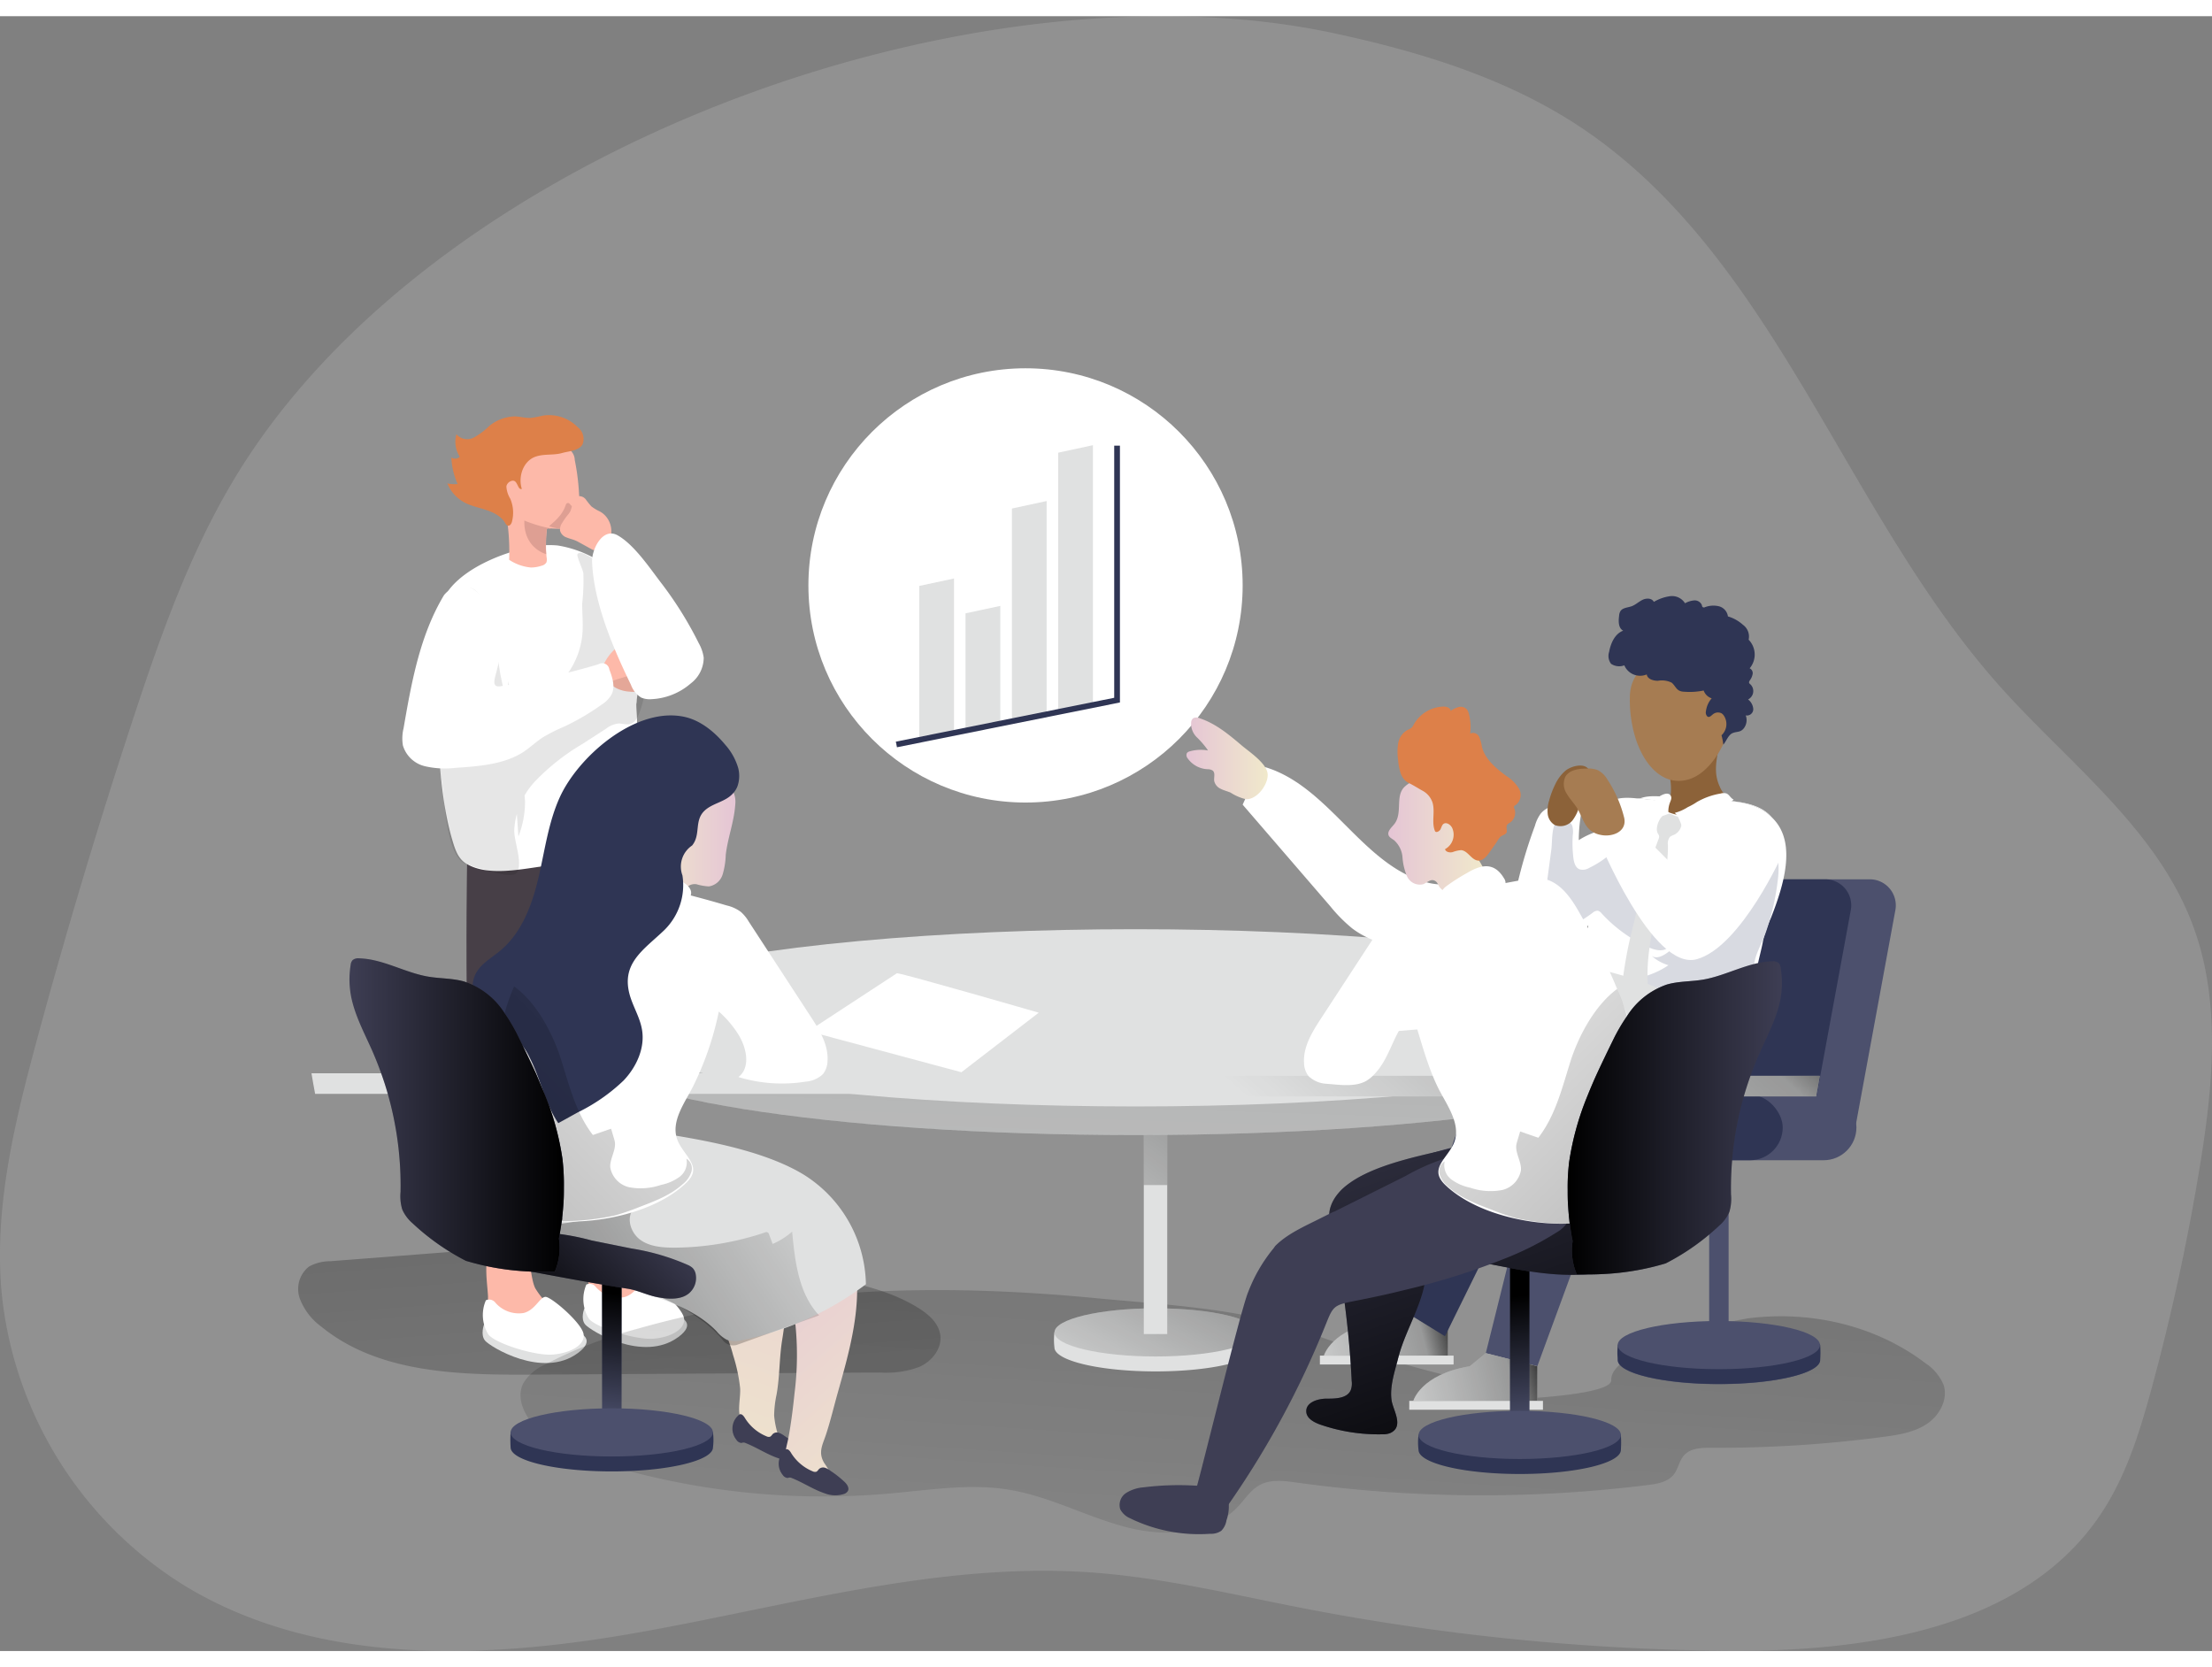 <svg id="Layer_1" data-name="Layer 1" xmlns="http://www.w3.org/2000/svg" xmlns:xlink="http://www.w3.org/1999/xlink" viewBox="0 0 386.63 285.74" width="406" height="306" class="illustration styles_illustrationTablet__1DWOa"><rect x="0" y="0" width="386.63" height="285.74" fill="#808080" stroke="none"/><defs><linearGradient id="linear-gradient" x1="-1580.63" y1="-199.82" x2="-1594.01" y2="-19.26" gradientTransform="matrix(-1, 0, 0, 1, -1467.25, 372.53)" gradientUnits="userSpaceOnUse"><stop offset="0.01"></stop><stop offset="0.08" stop-opacity="0.69"></stop><stop offset="0.21" stop-opacity="0.32"></stop><stop offset="1" stop-opacity="0"></stop></linearGradient><linearGradient id="linear-gradient-2" x1="-758.73" y1="223.85" x2="-743.74" y2="5.91" gradientTransform="translate(-522.36 352) rotate(180)" xlink:href="#linear-gradient"></linearGradient><linearGradient id="linear-gradient-3" x1="-746.19" y1="113.84" x2="-724.8" y2="73.49" gradientTransform="translate(-533.58 323.86) rotate(180)" xlink:href="#linear-gradient"></linearGradient><linearGradient id="linear-gradient-4" x1="-748.08" y1="143.53" x2="-713.17" y2="95.95" gradientTransform="translate(-533.57 323.86) rotate(180)" xlink:href="#linear-gradient"></linearGradient><linearGradient id="linear-gradient-5" x1="-788.96" y1="95.66" x2="-756.11" y2="87.22" gradientTransform="translate(-522.36 352) rotate(180)" xlink:href="#linear-gradient"></linearGradient><linearGradient id="linear-gradient-6" x1="-735.6" y1="250.19" x2="-728.63" y2="33.21" gradientTransform="translate(-522.36 352) rotate(180)" xlink:href="#linear-gradient"></linearGradient><linearGradient id="linear-gradient-7" x1="-804.58" y1="87.76" x2="-771.73" y2="79.31" gradientTransform="translate(-522.36 352) rotate(180)" xlink:href="#linear-gradient"></linearGradient><linearGradient id="linear-gradient-8" x1="278.33" y1="77.28" x2="276.08" y2="100.37" gradientTransform="matrix(1, 0, 0, -1, -11.22, 323.86)" gradientUnits="userSpaceOnUse"><stop offset="0" stop-opacity="0"></stop><stop offset="0.99"></stop></linearGradient><linearGradient id="linear-gradient-9" x1="248.56" y1="151.16" x2="278.59" y2="62.94" gradientTransform="matrix(1, 0, 0, -1, 0, 352)" xlink:href="#linear-gradient-8"></linearGradient><linearGradient id="linear-gradient-10" x1="-819.5" y1="183.63" x2="-765.74" y2="122.27" gradientTransform="translate(-522.36 352) rotate(180)" xlink:href="#linear-gradient"></linearGradient><linearGradient id="linear-gradient-11" x1="-1139.19" y1="-188.8" x2="-1122.21" y2="-188.8" gradientTransform="translate(1393.07 360.29)" gradientUnits="userSpaceOnUse"><stop offset="0" stop-color="#e5c5d5"></stop><stop offset="0.42" stop-color="#ead4d1"></stop><stop offset="1" stop-color="#f0e9cb"></stop></linearGradient><linearGradient id="linear-gradient-12" x1="-853.18" y1="84.81" x2="-767.18" y2="170.81" gradientTransform="translate(-522.36 352) rotate(180)" xlink:href="#linear-gradient"></linearGradient><linearGradient id="linear-gradient-13" x1="-845.08" y1="131.33" x2="-807.55" y2="131.33" gradientTransform="translate(-522.36 352) rotate(180)" xlink:href="#linear-gradient-8"></linearGradient><linearGradient id="linear-gradient-14" x1="218.57" y1="194.14" x2="232.83" y2="194.14" gradientTransform="matrix(1, 0, 0, -1, 0, 352)" xlink:href="#linear-gradient-11"></linearGradient><linearGradient id="linear-gradient-15" x1="-914.44" y1="77.73" x2="-916.69" y2="100.82" gradientTransform="translate(-808.98 323.86) rotate(180)" xlink:href="#linear-gradient-8"></linearGradient><linearGradient id="linear-gradient-16" x1="-941.72" y1="152.69" x2="-911.44" y2="63.76" gradientTransform="translate(-797.76 352) rotate(180)" xlink:href="#linear-gradient-11"></linearGradient><linearGradient id="linear-gradient-17" x1="134.71" y1="111.41" x2="176.76" y2="63.74" gradientTransform="matrix(1, 0, 0, -1, 0, 352)" xlink:href="#linear-gradient-11"></linearGradient><linearGradient id="linear-gradient-18" x1="107.02" y1="88.69" x2="162.02" y2="125.1" gradientTransform="matrix(1, 0, 0, -1, 0, 352)" xlink:href="#linear-gradient"></linearGradient><linearGradient id="linear-gradient-19" x1="126.49" y1="116.53" x2="102.84" y2="94.85" gradientTransform="matrix(1, 0, 0, -1, 0, 352)" xlink:href="#linear-gradient-8"></linearGradient><linearGradient id="linear-gradient-20" x1="-2330.59" y1="-189.28" x2="-2314.98" y2="-189.28" gradientTransform="matrix(-1, 0, 0, 1, -2190.83, 360.29)" xlink:href="#linear-gradient-11"></linearGradient><linearGradient id="linear-gradient-21" x1="339.55" y1="85.29" x2="425.56" y2="171.29" gradientTransform="matrix(1, 0, 0, -1, -275.41, 352)" xlink:href="#linear-gradient"></linearGradient><linearGradient id="linear-gradient-22" x1="347.66" y1="131.79" x2="385.15" y2="131.79" gradientTransform="matrix(1, 0, 0, -1, -275.41, 352)" xlink:href="#linear-gradient-8"></linearGradient></defs><title>3</title><path d="M244.59,31.16c14.83,3.2,29.63,7.72,42.32,16,34.5,22.58,46.41,67.32,73.85,98.09,12,13.42,27.33,24.79,33.68,41.61,5.05,13.36,3.6,28.22,1.29,42.31a385.86,385.86,0,0,1-8.38,38.61c-2.12,7.82-4.55,15.7-9.09,22.4-13.61,20.09-41.36,23.9-65.63,23.66a408.51,408.51,0,0,1-73.91-7.49c-12.2-2.38-24.35-5.32-36.75-6.2-26.93-1.89-53.43,6-80,10.64s-55.71,5.64-78.71-8.47A68.19,68.19,0,0,1,11.53,251.5c-1.43-15.05,2.25-30.09,6.21-44.69q7.65-28.26,16.82-56.09c4.71-14.31,9.78-28.63,17.52-41.56C86.7,51.37,181.4,17.5,244.59,31.16Z" transform="translate(-11.22 -28.14)" fill="#E0E1E1" opacity="0.18" style="isolation: isolate;"></path><path d="M126.32,243.69q13.94,2.15,27.81,4.65c6.1,1.1,12.35,2.31,17.61,5.58,1.82,1.13,3.58,2.69,3.84,4.79.29,2.33-1.48,4.51-3.61,5.49a16.37,16.37,0,0,1-6.9,1l-60.78.37c-12.88.08-26.92-.23-36.9-8.38a10.81,10.81,0,0,1-3.76-4.89,5,5,0,0,1,1.59-5.61,7.64,7.64,0,0,1,3.74-.94l27.49-2.13" transform="translate(-11.22 -28.14)" fill="url(#linear-gradient)"></path><path d="M116.87,238.85c5.13-1.16,4.12,6.1,5.47,8.8a15,15,0,0,0,3.16,3.63,6.51,6.51,0,0,1,2.31,4.12,1.56,1.56,0,0,1-.18.87,1.67,1.67,0,0,1-1,.61,11.75,11.75,0,0,1-8.76-.86,6.8,6.8,0,0,1-3-2.79,9.59,9.59,0,0,1-.78-4.13C114,246.07,112.61,239.8,116.87,238.85Z" transform="translate(-11.22 -28.14)" fill="#fdb9a9"></path><path d="M121.4,253.8s14.57.62,8.4,5.19-15.38-1.11-16.28-2.16-.16-2.83-.16-2.83Z" transform="translate(-11.22 -28.14)" fill="#E0E1E1"></path><path d="M114.16,255.81c1.3,1.58,8.14,3.7,11.17,3.49s5.75-1.63,5.45-3.59-5.65-6.52-6.65-6.5-1.81,2.33-3.83,2.82a5.4,5.4,0,0,1-4.93-1.77,1.36,1.36,0,0,0-1.66-.43A6.47,6.47,0,0,0,114.16,255.81Z" transform="translate(-11.22 -28.14)" fill="#fff"></path><path d="M99.31,241.72c5.13-1.19,4.12,6.06,5.47,8.76a14.25,14.25,0,0,0,3.16,3.63,6.48,6.48,0,0,1,2.3,4.13,1.55,1.55,0,0,1-.17.87,1.67,1.67,0,0,1-1,.61,11.87,11.87,0,0,1-8.77-.86,7,7,0,0,1-3-2.79,9.59,9.59,0,0,1-.78-4.13C96.39,248.88,95.05,242.63,99.31,241.72Z" transform="translate(-11.22 -28.14)" fill="#fdb9a9"></path><path d="M103.84,256.59s14.57.62,8.4,5.2S96.86,260.68,96,259.63s-.17-2.83-.17-2.83Z" transform="translate(-11.22 -28.14)" fill="#E0E1E1"></path><path d="M96.6,258.58c1.3,1.59,8.14,3.71,11.17,3.49s5.75-1.62,5.45-3.58-5.65-6.52-6.65-6.51-1.81,2.34-3.83,2.82a5.41,5.41,0,0,1-4.93-1.8,1.36,1.36,0,0,0-1.66-.42A6.45,6.45,0,0,0,96.6,258.58Z" transform="translate(-11.22 -28.14)" fill="#fff"></path><path d="M112.51,175.64l-6.84,72-9.87-1.22c-3.9-17.58-2.94-70.16-2.94-70.16Z" transform="translate(-11.22 -28.14)" fill="#473f47"></path><path d="M105.67,173.69l6.84,72,9.89-1.22c5.65-45.58,1-73.95,1-73.95Z" transform="translate(-11.22 -28.14)" fill="#473f47"></path><path d="M122.52,147.64c.13-1.32.48-2.63.62-4a29.81,29.81,0,0,0-.16-8.17,31.12,31.12,0,0,0-2.57-8.32c-1.14-2.28-3.2-3.25-5.51-4.39a19.6,19.6,0,0,0-6.21-2.11,15.72,15.72,0,0,0-4.59.25c-4.65.89-10.78,3.29-14,7-2.38,2.76-2.66,6.7-2.74,10.35-.1,5,0,10.06.31,15.09,0,.73.09,1.46.15,2.18.42,5.52.88,11.24,2.45,16.57.49,1.67,1,3.35,2.56,4.24,3.63,2.12,9.2.95,13.13.41,5.22-.74,10.57-1.52,15.2-4.05a4.37,4.37,0,0,0,2.19-2.11c.41-1.14-.08-2.36-.43-3.52-1.57-5.14-.36-10.55-.36-15.8,0-.95-.12-1.93-.12-2.88A3.89,3.89,0,0,0,122.52,147.64Z" transform="translate(-11.22 -28.14)" fill="#fff"></path><path d="M113.18,125.49a34.76,34.76,0,0,1-.2,5.3c0,1.62.15,3.23.07,4.84a14,14,0,0,1-2.72,7.56l12.8-2.69a1,1,0,0,0,.68-.35,1,1,0,0,0,0-.73l-1.11-5a19.73,19.73,0,0,0-2.55-7.09,15.24,15.24,0,0,0-5.44-4.48c-.48-.25-2.11-1.43-2.57-.64C112,122.55,113.11,124.9,113.18,125.49Z" transform="translate(-11.22 -28.14)" fill="#020202" opacity="0.1" style="isolation: isolate;"></path><path d="M119.7,138a4.52,4.52,0,0,1,4.31-.26,4.14,4.14,0,0,1,2.27,3.62,5.54,5.54,0,0,1-1,2.85,4.4,4.4,0,0,1-1.26,1.42,4.32,4.32,0,0,1-2.74.57,5.78,5.78,0,0,1-2.44-.67c-1.12-.63-2.58-2.43-2.2-3.84A8.23,8.23,0,0,1,119.7,138Z" transform="translate(-11.22 -28.14)" fill="#fdb9a9"></path><path d="M101.83,171.52a16.78,16.78,0,0,0,1.16-6.18,35.09,35.09,0,0,0-.91-5.94l-3.33-15.88c-.61-2.91-1.93-17-6.37-15.35A9.18,9.18,0,0,0,87.17,134a24,24,0,0,0-.93,8c.08,7,1.47,14.16,2.37,21.11.34,2.63.75,12.4,4.23,13.26.68.18,1.35.52,2,.64,1.17.21,4.68,1.61,6.21,1.15a.94.94,0,0,0,.6-.45c.9-1.77-.55-5.25-.55-7.24a13.53,13.53,0,0,1,3.71-8.67,38.89,38.89,0,0,1,8.28-6.5l4.09-2.65a4.29,4.29,0,0,1,2.3-.9,9,9,0,0,0,1.72.16c.89-.15,1.42-1.07,1.74-1.91a15.83,15.83,0,0,0,1.08-6.35,1,1,0,0,0-.27-.77,1,1,0,0,0-.93,0l-12.86,4a13.22,13.22,0,0,1-6,.9c-2-.33-4-1.91-4-3.94" transform="translate(-11.22 -28.14)" fill="#020202" opacity="0.1" style="isolation: isolate;"></path><path d="M88.84,129.31c-4.22,7-5.69,15.24-7.08,23.28a7.58,7.58,0,0,0-.12,3,5.28,5.28,0,0,0,3.8,3.63,15.54,15.54,0,0,0,5.48.29c3.94-.26,8.59-.6,11.93-2.87,1.14-.78,2.16-1.75,3.33-2.5a29.29,29.29,0,0,1,3.54-1.78,40.85,40.85,0,0,0,6.64-3.88,5.14,5.14,0,0,0,1.75-1.78c.68-1.35.15-3-.39-4.39a1.24,1.24,0,0,0-1.4-1.07,1.16,1.16,0,0,0-.51.18,129.26,129.26,0,0,1-17.16,3.84c-1.6.24-.9-1.5-.69-2.41.34-1.27.62-2.55.84-3.85a11.57,11.57,0,0,0-4-10.07,4.86,4.86,0,0,0-2.68-1.27A4.51,4.51,0,0,0,88.84,129.31Z" transform="translate(-11.22 -28.14)" fill="#fff"></path><path d="M112.49,113.43a40.34,40.34,0,0,0-.25-4.13c-.13-1.2-.32-2.41-.56-3.59a2.4,2.4,0,0,0-.91-1.82,11.35,11.35,0,0,0-6.16-1.69A5,5,0,0,0,99,106.32a5.12,5.12,0,0,0-.06.78c-.33,3,.46,6,.9,9.05a38.13,38.13,0,0,1,.37,7,8.21,8.21,0,0,0,3.8,1.35,5.91,5.91,0,0,0,1.87-.31,1.36,1.36,0,0,0,.83-.55,1.48,1.48,0,0,0,.07-.78,6.17,6.17,0,0,1-.07-.74h0a22.89,22.89,0,0,1,.08-4.14.47.47,0,0,1,.12-.31.48.48,0,0,1,.29,0h.38a10.13,10.13,0,0,0,2.06,0,3.37,3.37,0,0,0,2.15-1.07A4.46,4.46,0,0,0,112.49,113.43Z" transform="translate(-11.22 -28.14)" fill="#fdb9a9"></path><path d="M111,113.63c-.14-.22-.36-.47-.6-.39s-.26.26-.33.44a6,6,0,0,1-1.2,2,9.44,9.44,0,0,1-1,1l-.68.6a7.35,7.35,0,0,0,1.91.43,2.36,2.36,0,0,0,1.79-.62,3.43,3.43,0,0,0,.62-1,3.5,3.5,0,0,0,.39-1.08,1.19,1.19,0,0,0-.34-1" transform="translate(-11.22 -28.14)" fill="#de9f93"></path><path d="M109.73,104.42c1.13-.27,2.75-.39,3.32-1.46a2.6,2.6,0,0,0-.87-3,7,7,0,0,0-6.1-2,18.57,18.57,0,0,1-2.08.39c-.94.05-1.86-.23-2.8-.26a7.24,7.24,0,0,0-4.51,1.72,12.54,12.54,0,0,1-2.69,2,2.49,2.49,0,0,1-3-.6,4.75,4.75,0,0,0,.59,3.93,1.15,1.15,0,0,1-1.47.13,12.41,12.41,0,0,0,1.09,4.64,6.39,6.39,0,0,1-1.8-.1A6.65,6.65,0,0,0,93,113.42c2.2.91,4.65,1,6.26,2.9.2.24.4.81.74.87s.58-.3.68-.62a6.18,6.18,0,0,0-.28-4.11,4.64,4.64,0,0,1-.67-2.1c.07-.74,1.07-1.32,1.55-.88s.56,1.49,1.15,1.28c-.67-2.1.2-4.74,2.23-5.57,1.55-.62,3.26-.25,4.84-.71Z" transform="translate(-11.22 -28.14)" fill="#dd8049"></path><path d="M107.52,117.67a23,23,0,0,1-4.65-1.38c-.14,4.86,3.81,5.87,3.81,5.87h0a22.89,22.89,0,0,1,.08-4.14.47.47,0,0,1,.12-.31.48.48,0,0,1,.29,0h.35Z" transform="translate(-11.22 -28.14)" fill="#de9f93"></path><circle cx="179.25" cy="99.49" r="37.95" fill="#fff"></circle><path d="M304.48,258.86c-6,2-11.79,4.81-11.63,7.67.18,3.2-24.4,3.77-26.81,3.44.45-1,.07-2.67.49-3.66A215.21,215.21,0,0,1,240,258.23c-11.41-4.25-25-4.85-37-6-26.79-2.6-54.21-2.11-80.26,5.3a79.18,79.18,0,0,0-16.35,6.33,8.3,8.3,0,0,0-3.68,3.18c-1.46,2.84.45,6.28,2.84,8.39,3.69,3.27,8.49,5,13.24,6.34a131.72,131.72,0,0,0,47.93,4.58c7-.62,14.15-1.81,21.11-.62s13.27,4.66,20.08,6.46,15,1.52,19.76-3.62c1.19-1.28,2.16-2.84,3.69-3.68,1.91-1.06,4.26-.76,6.44-.46a235.77,235.77,0,0,0,61.44.44c1.67-.21,3.51-.53,4.55-1.86.77-1,.93-2.38,1.77-3.32,1.12-1.27,3-1.34,4.73-1.33a221.55,221.55,0,0,0,30.13-1.91c2.64-.35,5.37-.78,7.59-2.26s3.76-4.31,2.92-6.84a8.43,8.43,0,0,0-3.18-3.78c-8.72-6.64-20.15-9.23-31-7.83A80.81,80.81,0,0,0,304.48,258.86Z" transform="translate(-11.22 -28.14)" fill="url(#linear-gradient-2)"></path><path d="M195.52,260.81c0,2.32,7.92,4.2,17.69,4.2s17.68-1.88,17.68-4.2a16.37,16.37,0,0,0,0-2.62c-1.26-2-8.8-1.59-17.68-1.59-8.55,0-16-.33-17.69,1.59A10.94,10.94,0,0,0,195.52,260.81Z" transform="translate(-11.22 -28.14)" fill="#E0E1E1"></path><ellipse cx="201.99" cy="230.05" rx="17.68" ry="4.21" fill="#E0E1E1"></ellipse><ellipse cx="201.99" cy="230.05" rx="17.68" ry="4.21" fill="url(#linear-gradient-3)"></ellipse><ellipse cx="300.43" cy="234.89" rx="17.68" ry="4.21" fill="#4c506d"></ellipse><rect x="199.92" y="190.56" width="4.1" height="39.78" fill="#E0E1E1"></rect><rect x="199.92" y="190.56" width="4.1" height="13.74" fill="url(#linear-gradient-4)"></rect><path d="M264.3,256.2v6.06H242.62s1.27-4.65,9.86-6.06l2.81-2.29Z" transform="translate(-11.22 -28.14)" fill="#E0E1E1"></path><path d="M264.3,256.2v6.06H242.62s1.27-4.65,9.86-6.06l2.81-2.29Z" transform="translate(-11.22 -28.14)" fill="url(#linear-gradient-5)"></path><rect x="230.7" y="234.11" width="23.37" height="1.55" fill="#E0E1E1"></rect><rect x="298.74" y="199.95" width="3.4" height="31.4" fill="#4c506d"></rect><path d="M294,263c0,2.32,7.92,4.21,17.68,4.21s17.69-1.89,17.69-4.21a19.09,19.09,0,0,0,0-2.62c-1.26-2-8.8-1.59-17.69-1.59-8.54,0-16-.33-17.68,1.59A10.44,10.44,0,0,0,294,263Z" transform="translate(-11.22 -28.14)" fill="#2f3554"></path><ellipse cx="300.43" cy="232.27" rx="17.68" ry="4.21" fill="#4c506d"></ellipse><path d="M306.26,222.37h29.25l7-38a4.56,4.56,0,0,0-3.66-5.3A4.8,4.8,0,0,0,338,179H318a4.56,4.56,0,0,0-4.48,3.72Z" transform="translate(-11.22 -28.14)" fill="#4c506d"></path><path d="M298.47,222.37h29.25l7-38a4.56,4.56,0,0,0-3.66-5.3,4.47,4.47,0,0,0-.82-.07h-20a4.56,4.56,0,0,0-4.48,3.72Z" transform="translate(-11.22 -28.14)" fill="#2f3554"></path><rect x="291.94" y="188.5" width="32.54" height="11.46" rx="5.73" fill="#4c506d"></rect><rect x="279.06" y="188.5" width="32.54" height="11.46" rx="5.73" fill="#2f3554"></rect><path d="M321.54,168.84a9.07,9.07,0,0,0-.67-.72c-3.42-3.28-9-2.93-12.48-2.83a62.4,62.4,0,0,1-9.27-.27l-1.33-.16h-.44c-2.31-.25-5.08-.23-5.85,2.16-.9,2.85-1,6.26-1.41,9.22-1.24,8.84-1.93,17.46-2.3,26.32-.35,7.83,10.06,8.45,15.65,8.45a33.6,33.6,0,0,0,5.67-.34c1.72-.29,3.28-1,5-1.32a4.67,4.67,0,0,0,2.44-1c.95-.92.95-2.43.95-3.75a55.6,55.6,0,0,1,.82-10.06c.31-1.65.79-3.26,1.08-4.9a21.45,21.45,0,0,1,1.36-3.9C323.13,179.75,325,173,321.54,168.84Z" transform="translate(-11.22 -28.14)" fill="#fff"></path><path d="M279.51,169.64a6.4,6.4,0,0,1,1-2.11c1.08-1.35,3-1.64,4.72-1.77.81-.07,1.78,0,2.17.69a2.09,2.09,0,0,1,.15,1.26,27.53,27.53,0,0,0-.38,4.44,13.94,13.94,0,0,1,3.65-1.64c.34-.11,3.79-.5,3.84,0,.19,2.14.27,4.29.27,6.43a5.86,5.86,0,0,1-1.37,4.34,55.4,55.4,0,0,1-6.09,7.16,12.91,12.91,0,0,1-9,3.76,3.22,3.22,0,0,1-2.87-1,3.4,3.4,0,0,1-.41-1.9,36.78,36.78,0,0,1,.46-5.64A82.93,82.93,0,0,1,279.51,169.64Z" transform="translate(-11.22 -28.14)" fill="#fff"></path><path d="M282.38,173.76c.17-1.24,0-4.14,1-4.91l.18-.1a1.84,1.84,0,0,1,2.46.87,3.84,3.84,0,0,1,.1,1.65,21.4,21.4,0,0,0,.11,4c.1.8.36,1.74,1.13,2A2.15,2.15,0,0,0,289,177a16.92,16.92,0,0,0,3.74-2.46c.25-.21.57-.45.88-.34a1,1,0,0,1,.44.42l8.24,12.72c.69,1.07,1.31,2.67.53,3.52s-2.22.56-3.3.09a24.81,24.81,0,0,1-8.37-6,1.38,1.38,0,0,0-.63-.46,1.3,1.3,0,0,0-.95.37,28.48,28.48,0,0,1-4.77,2.87c-1.25.57-3,1-3.78-.2a3,3,0,0,1-.21-2.09Z" transform="translate(-11.22 -28.14)" fill="#d8dae1"></path><path d="M312.71,177a9.54,9.54,0,0,1,2.83-3.92,4.24,4.24,0,0,1,4.61-.48c1.94,1.18,2.1,3.89,1.85,6.15a43.38,43.38,0,0,1-2.1,9.42c-.52,1.51-1.36,3-1.82,4.49-.37,1.23-.42,2.55-.8,3.84a36.94,36.94,0,0,0-1.54,9.85,3,3,0,0,1-.22,1.28.94.94,0,0,1-1.08.52,1.39,1.39,0,0,1-.6-.55c-2.1-2.71-5.77-3.6-9.17-4-4-.49-8-.58-12.05-.82-1.65-.1-3.69-.59-3.95-2.2a2.51,2.51,0,0,1,1.21-2.36,7.17,7.17,0,0,1,2.65-.89c3.58-.67,7.33-1.23,10.31-3.32a7.64,7.64,0,0,1-2.92-1.62c1.92,1.26,5-2.85,6.38-3.9a12,12,0,0,0,3-3.54C310.68,182.52,311.55,179.62,312.71,177Z" transform="translate(-11.22 -28.14)" fill="#d8dae1"></path><path d="M302.31,167.56a1.86,1.86,0,0,1,1.29.17,2.7,2.7,0,0,0,1.28.32.37.37,0,0,1,.05.11,2.3,2.3,0,0,1-1.11,3.06h0a3.16,3.16,0,0,0-.69.34,1.8,1.8,0,0,0-.38,1.41c.08,4.15-1.14,8.2-2.1,12.24-1.13,4.7-1.91,9.58-1.19,14.37a2,2,0,0,1,0,.77,1.67,1.67,0,0,1-.33.47L297,203.21c-.63-1-2.08-1.31-2.42-2.42a2.82,2.82,0,0,1-.07-1,75.91,75.91,0,0,1,2.31-13.22A104.35,104.35,0,0,1,301.1,172a1,1,0,0,0,.11-.56A1.27,1.27,0,0,0,301,171C300.41,170,301.37,167.92,302.31,167.56Z" transform="translate(-11.22 -28.14)" fill="#E0E1E1"></path><path d="M313.14,165.25c-3-.27-5.95-.45-8.92-.55-2-.06-4.58-.58-6.42.19a9.86,9.86,0,0,1,1.33.16,65.22,65.22,0,0,0,9.27.27c3.49-.11,9.06-.46,12.49,2.82C319.06,166,316,165.5,313.14,165.25Z" transform="translate(-11.22 -28.14)" fill="#fff"></path><path d="M310.56,156.29a.86.86,0,0,0,1,.1c-.42,2.27-.77,4.26.29,6.49a4,4,0,0,0,2.08,2.15,25.73,25.73,0,0,0-5.73,1.91,9.31,9.31,0,0,1-3.75.79c-.13,0-2.41-.51-2.07-1,1.81-2.66.36-7.07.36-7.07a6.28,6.28,0,0,0,7.63-3.77A.75.75,0,0,0,310.56,156.29Z" transform="translate(-11.22 -28.14)" fill="#8c6239"></path><path d="M308.61,139.35s-12.28-.86-12.51,7.68a22.73,22.73,0,0,0,.47,5.27c.12.61.27,1.2.44,1.77,1.58,5.21,5.07,8.73,9.34,7.47C313.8,159.36,318.55,141.58,308.61,139.35Z" transform="translate(-11.22 -28.14)" fill="#a67c52"></path><path d="M312.12,153.82a2.67,2.67,0,0,0,.43-3.4,1.44,1.44,0,0,0-.42-.43,1.38,1.38,0,0,0-1.36.06c-.33.18-.77.85-1.18.43a1,1,0,0,1-.19-.87,4.17,4.17,0,0,1,1-2.24A2.22,2.22,0,0,1,309,146a12.11,12.11,0,0,1-3.45.21,2,2,0,0,1-.8-.18c-.59-.29-.83-1-1.36-1.41a3.86,3.86,0,0,0-2.39-.32c-.82,0-1.83-.3-1.95-1.11a3,3,0,0,1-3.92-1.59,2.55,2.55,0,0,1-2.32-.27,2.29,2.29,0,0,1-.34-2.07c.29-1.53,1-3.17,2.46-3.72-.85-.45-.84-1.65-.71-2.6a1.8,1.8,0,0,1,.22-.79c.4-.65,1.32-.63,2-.89s1.23-.8,1.9-1.12,1.63-.29,1.95.37a7.69,7.69,0,0,1,2.86-1,2.67,2.67,0,0,1,2.59,1.24,4,4,0,0,1,1.62-.5,1.35,1.35,0,0,1,1.34.86.38.38,0,0,0,.16.33.36.36,0,0,0,.35,0,4.17,4.17,0,0,1,2.47-.16,2.13,2.13,0,0,1,1.56,1.77,6.65,6.65,0,0,1,2.62,1.46,2.53,2.53,0,0,1,1,2.61,3.72,3.72,0,0,1,.18,5,.93.93,0,0,1,.52,1,2.7,2.7,0,0,1-.49,1.11.67.67,0,0,0-.14.36c0,.16.18.28.3.39a1.63,1.63,0,0,1-.07,2.3,1.38,1.38,0,0,1-.4.28,2.3,2.3,0,0,1,.91,1.7,1.11,1.11,0,0,1-1.32,1.09,2.33,2.33,0,0,1-.33,2.25c-.61.78-1.26.52-2,.86s-1.08,1.44-1.59,2C312.38,154.9,312.26,154.36,312.12,153.82Z" transform="translate(-11.22 -28.14)" fill="#2f3554"></path><path d="M286.17,204.53l-16.84,8.63-14,40.5,8.45,5.2,16.57-33.62s15.46-4.71,19.64-6.08,9.38-14.37,9.38-14.37C290.48,204.66,286.17,204.53,286.17,204.53Z" transform="translate(-11.22 -28.14)" fill="#2f3554"></path><path d="M299.52,205.9l-16.83,8.63-11.77,47.29,9,2.29,13.78-37.52s15.45-4.71,19.63-6.08,3.2-13.22,3.2-13.22C309.3,202.34,299.52,205.9,299.52,205.9Z" transform="translate(-11.22 -28.14)" fill="#4c506d"></path><path d="M316.5,167.16c-2.63-.63-9.12,13.15-9.12,13.15l-10.47-10.52-6.24,2.35s9.36,23,17.14,20.82,15.11-18.66,15.11-18.66C323.91,171.47,319.14,167.79,316.5,167.16Z" transform="translate(-11.22 -28.14)" fill="#fff"></path><path d="M284.86,160a7.1,7.1,0,0,0-1.76,2.31A15,15,0,0,0,282,165.2a5.83,5.83,0,0,0-.26,2.38,2.57,2.57,0,0,0,1.25,1.94,2.7,2.7,0,0,0,3.08-.81,7,7,0,0,0,1.32-3.12,10.72,10.72,0,0,1,1-3.26,3.32,3.32,0,0,0,.77-1.74C288.93,158.33,285.93,159.12,284.86,160Z" transform="translate(-11.22 -28.14)" fill="#8c6239"></path><path d="M295.12,168.3c.48,2.42-2.17,3.39-4.2,2.92a4,4,0,0,1-1.68-.76c-1.17-.93-1.54-2.53-2.31-3.81-.54-.9-1.29-1.65-1.82-2.55a3.1,3.1,0,0,1-.3-3c.66-1.2,2.27-1.45,3.65-1.45a4.47,4.47,0,0,1,2.08.29,4.27,4.27,0,0,1,1.66,1.66A21.41,21.41,0,0,1,295.12,168.3Z" transform="translate(-11.22 -28.14)" fill="#a67c52"></path><path d="M112.82,208.21c0,8.55,43.37,15.49,96.87,15.49s96.86-6.94,96.86-15.49c0-.36.15-4.65,0-5-3.38-8.06-45.58-10.49-96.86-10.49-50.16,0-91.91,2.68-96.87,10.49C112.49,203.73,112.82,207.67,112.82,208.21Z" transform="translate(-11.22 -28.14)" fill="#E0E1E1"></path><path d="M306.55,208.21c0,8.55-43.36,15.49-96.86,15.49s-96.87-6.94-96.87-15.49c0-1-.1-2,0-3a4.43,4.43,0,0,1,.7-1.71,4.48,4.48,0,0,1,4.81-3.09q3.36,0,6.71.14a92,92,0,0,1,9.22.78c2.28.33,4.55.79,6.85.93,4.75.27,9.46-.84,14.21-1a3.71,3.71,0,0,1,1.05.06,5.31,5.31,0,0,1,1.09.48,9.34,9.34,0,0,0,5.57.94c17.23,1.17,34.41,0,51.56-2,14.33-1.67,28.65-3.7,43.07-4.07a187.6,187.6,0,0,1,44.89,4.26c2,.43,4.41,1.39,4.51,3.43C307.13,205.72,305.65,207.1,306.55,208.21Z" transform="translate(-11.22 -28.14)" fill="url(#linear-gradient-6)"></path><ellipse cx="198.47" cy="175.07" rx="96.87" ry="15.49" fill="#E0E1E1"></ellipse><path d="M279.93,264.11v6.05H258.25s1.27-4.64,9.86-6.05l2.81-2.29Z" transform="translate(-11.22 -28.14)" fill="#E0E1E1"></path><path d="M279.93,264.11v6.05H258.25s1.27-4.64,9.86-6.05l2.81-2.29Z" transform="translate(-11.22 -28.14)" fill="url(#linear-gradient-7)"></path><rect x="246.32" y="242.02" width="23.37" height="1.55" fill="#E0E1E1"></rect><path d="M312,164a1.7,1.7,0,0,1,1,0c.51.22.73.86,1.25,1.06-1.2,1.09-2.82,1.6-4.19,2.46a18.15,18.15,0,0,0-3.78,3.54c-1.29-.71-1.21-2.72-2.34-3.67a7.94,7.94,0,0,0,2.27-1,11.2,11.2,0,0,0,1.62-.91A12.38,12.38,0,0,1,312,164Z" transform="translate(-11.22 -28.14)" fill="#fff"></path><path d="M300.92,164.76a7.43,7.43,0,0,0-1.1,1.21l-1.28,1.63a.65.65,0,0,0-.19.49.46.46,0,0,0,.53.29,4.62,4.62,0,0,0,.62-.23,5.34,5.34,0,0,1,1.44-.08,5.75,5.75,0,0,0,1.72-.45.25.25,0,0,0,.17-.11.31.31,0,0,0,0-.19,4.2,4.2,0,0,1,.26-1.68c.14-.4.41-.86.14-1.27C302.74,163.58,301.43,164.35,300.92,164.76Z" transform="translate(-11.22 -28.14)" fill="#fff"></path><polygon points="261.54 167.27 236.34 168.4 244.07 177.4 271.81 175.07 261.54 167.27" fill="#fff"></polygon><path d="M168,195.41c1.41.14,24.78,6.9,24.78,6.9l-13.52,10.41-26.74-7.18Z" transform="translate(-11.22 -28.14)" fill="#fff"></path><rect x="263.93" y="215.65" width="3.4" height="31.4" fill="#4c506d"></rect><rect x="263.93" y="215.65" width="3.4" height="31.4" fill="url(#linear-gradient-8)"></rect><path d="M259.16,278.73c0,2.33,7.92,4.21,17.69,4.21s17.68-1.88,17.68-4.21a19.09,19.09,0,0,0,0-2.62c-1.26-2-8.8-1.58-17.68-1.58-8.55,0-16-.33-17.69,1.58A10.44,10.44,0,0,0,259.16,278.73Z" transform="translate(-11.22 -28.14)" fill="#2f3554"></path><ellipse cx="265.63" cy="247.97" rx="17.68" ry="4.21" fill="#4c506d"></ellipse><path d="M261.07,179.65c-11.43-2.65-17.17-16.51-28.33-20.14a1.55,1.55,0,0,0-1.12,0,1.65,1.65,0,0,0-.65.84l-2.55,5.6,15.31,17.75a26.57,26.57,0,0,0,3.84,3.88c3.28,2.5,7.51,3.32,11.57,4.06,2.41.45,4.92.88,7.27.2,3.07-.89,6.6-5.13,5.59-8.57C270.9,179.5,264.22,180.38,261.07,179.65Z" transform="translate(-11.22 -28.14)" fill="#fff"></path><path d="M244.28,237.23a13.11,13.11,0,0,0,1,5.39h.1c2-.05,3.92,0,5.88.12a83.21,83.21,0,0,1,9.7,1.36c1.48.28,3,.58,4.44.88s2.82.58,4.23.85c2.68.53,5.26,1,7.76,1.34a23.57,23.57,0,0,0,8.46-6.08c.26-.29.5-.58.74-.87a14.82,14.82,0,0,0,.87-1.21,9.18,9.18,0,0,0,1.54-3.93,6.2,6.2,0,0,0-.06-1.72,8.14,8.14,0,0,0-3.43-4.73l-.53-.38a20,20,0,0,0-12.18-3.55,6.64,6.64,0,0,0-1.09.06,37,37,0,0,0-6.85,1.16c-3.56.91-7.12,2.19-10.63,3.31a28.05,28.05,0,0,0-7.39,3.15,6.36,6.36,0,0,0-1.7,1.61A6,6,0,0,0,244.28,237.23Z" transform="translate(-11.22 -28.14)" fill="#3e3e54"></path><path d="M244.59,242.89c.46,2.35.86,4.73,1.22,7.1a167.12,167.12,0,0,1,1.67,16.7,3.4,3.4,0,0,1-.15,1.55c-.59,1.47-2.6,1.54-4.18,1.53s-3.65.63-3.61,2.21c0,1.23,1.36,1.95,2.52,2.35A31.08,31.08,0,0,0,252.88,276a3.3,3.3,0,0,0,1.32-.21c2.49-1.1.52-4,.26-5.68-.38-2.45.57-5.15,1.16-7.49,1.39-5.45,5.07-10.38,4.91-16.18a3.26,3.26,0,0,1,.39-2.14c.69-.85,3.6.52,4.52.71,1.41.29,2.82.58,4.23.85,7.57,1.48,14.57,3.17,22.36,1.72a3.15,3.15,0,0,0,1.3-.45,3,3,0,0,0,.94-1.56,13.7,13.7,0,0,0-.81-10.34c-1.9-3.75-4.91-5.23-8.44-7-4.06-2.06-7.49-3.61-12.18-3.48a6.64,6.64,0,0,0-1.09.06,38.16,38.16,0,0,0-6.87,1.2c-5.72,1.48-18.89,3.56-21.08,10.19-.69,2.09.18,3.77.6,5.8C244.46,242.26,244.52,242.57,244.59,242.89Z" transform="translate(-11.22 -28.14)" fill="#3e3e54"></path><path d="M244.59,242.89c.46,2.35.86,4.73,1.22,7.1a167.12,167.12,0,0,1,1.67,16.7,3.4,3.4,0,0,1-.15,1.55c-.59,1.47-2.6,1.54-4.18,1.53s-3.65.63-3.61,2.21c0,1.23,1.36,1.95,2.52,2.35A31.08,31.08,0,0,0,252.88,276a3.3,3.3,0,0,0,1.32-.21c2.49-1.1.52-4,.26-5.68-.38-2.45.57-5.15,1.16-7.49,1.39-5.45,5.07-10.38,4.91-16.18a3.26,3.26,0,0,1,.39-2.14c.69-.85,3.6.52,4.52.71,1.41.29,2.82.58,4.23.85,7.57,1.48,14.57,3.17,22.36,1.72a3.15,3.15,0,0,0,1.3-.45,3,3,0,0,0,.94-1.56,13.7,13.7,0,0,0-.81-10.34c-1.9-3.75-4.91-5.23-8.44-7-4.06-2.06-7.49-3.61-12.18-3.48a6.64,6.64,0,0,0-1.09.06,38.16,38.16,0,0,0-6.87,1.2c-5.72,1.48-18.89,3.56-21.08,10.19-.69,2.09.18,3.77.6,5.8C244.46,242.26,244.52,242.57,244.59,242.89Z" transform="translate(-11.22 -28.14)" fill="url(#linear-gradient-9)"></path><path d="M233.81,243.51a27.27,27.27,0,0,0-4.39,7.54c-1.37,3.06-9.24,35.86-9.52,35.79l5.95,1.57a157.89,157.89,0,0,0,17.05-31.49c1.29-3.19,1.36-3.49,4.83-4.17,3.05-.59,6.1-1.24,9.12-2a122.17,122.17,0,0,0,17.33-5.44,53.41,53.41,0,0,0,9.75-5,6.93,6.93,0,0,0,1.17-1.19,4.31,4.31,0,0,0,.42-.63,4.94,4.94,0,0,0,.74-2.9,3.12,3.12,0,0,0-.14-.8,6.67,6.67,0,0,0-.89-1.64,7,7,0,0,0-2.15-1.91,14.28,14.28,0,0,0-7.21-2.66c-1.75-.1-3.49.25-5.22.16-1.55-.09-2.62-.94-4-1.15a7.66,7.66,0,0,0-3.12.28,37.2,37.2,0,0,0-6.66,3l-12.49,6.24h-.09l-2.5,1.25c-2.62,1.32-5.62,2.63-7.7,4.75Z" transform="translate(-11.22 -28.14)" fill="#3e3e54"></path><path d="M211.11,285.27a6.64,6.64,0,0,0-3.08,1,2.51,2.51,0,0,0-1,2.85,3.49,3.49,0,0,0,1.72,1.56,27.43,27.43,0,0,0,14,2.71,3.15,3.15,0,0,0,1.93-.52,3.29,3.29,0,0,0,.91-1.83,7.39,7.39,0,0,0,.27-3.9c-.8-2.63-3.72-2.06-5.8-2.17A49.57,49.57,0,0,0,211.11,285.27Z" transform="translate(-11.22 -28.14)" fill="#3e3e54"></path><path d="M183.66,213.35v3.59h145c.23-1.2.44-2.4.64-3.59Z" transform="translate(-11.22 -28.14)" fill="#E0E1E1"></path><path d="M183.66,213.35v3.59h145c.23-1.2.44-2.4.64-3.59Z" transform="translate(-11.22 -28.14)" fill="url(#linear-gradient-10)"></path><path d="M254.94,169.33c-.5.62-1.29,1.29-1,2,.17.39.61.58.95.84a4.45,4.45,0,0,1,1.47,3,10.28,10.28,0,0,0,.8,3.32,2.46,2.46,0,0,0,2.81,1.37c.63-.25,1.22-.88,1.86-.68s.71.74,1,1.17a3.38,3.38,0,0,0,3.4,1.19,9.93,9.93,0,0,0,3.44-1.6,2.67,2.67,0,0,0,1.08-1,1.93,1.93,0,0,0,0-1.3,10.57,10.57,0,0,0-2.21-3.39,15.42,15.42,0,0,1-3.05-6.84c-.31-1.73-.39-3.68-1.61-4.93-1.67-1.7-5.29-1.33-7,.21C254.94,164.28,256.48,167.34,254.94,169.33Z" transform="translate(-11.22 -28.14)" fill="url(#linear-gradient-11)"></path><path d="M256.37,161.15a2.62,2.62,0,0,0,1.06,1c.87.42,1.63.93,2.48,1.39a3.65,3.65,0,0,1,1.7,2.06c.48,1.6-.22,3.48.44,5,.23.3.73,0,.91-.28s.25-.75.55-1c.51-.37,1.23.11,1.52.67a2.88,2.88,0,0,1-1.24,3.74c.13.5.8.64,1.31.52a5.33,5.33,0,0,1,1.52-.35c1.19.11,1.8,1.77,3,1.83.81,0,1.44-.72,1.91-1.4l1.26-1.79a6.2,6.2,0,0,1,.66-.95c.3-.29.83-.36,1.06-.69s-.13-1,.14-1.43a1.38,1.38,0,0,1,.47-.36,2.07,2.07,0,0,0,.8-2.45.57.57,0,0,1-.08-.34c0-.16.21-.25.35-.34a2.22,2.22,0,0,0,.53-2.82,6.71,6.71,0,0,0-2.19-2.21c-1.84-1.36-3.76-2.94-4.3-5.16a6.36,6.36,0,0,0-.5-1.75,1.18,1.18,0,0,0-1.54-.52,9,9,0,0,0-.24-3.47,2,2,0,0,0-.35-.76,1.47,1.47,0,0,0-1.43-.4,4.33,4.33,0,0,0-1.4.68c0-.56-.74-.78-1.3-.76a6.17,6.17,0,0,0-5.18,3.19,2,2,0,0,1-.3.46,2.88,2.88,0,0,1-.78.45,3.3,3.3,0,0,0-1.61,2.34,9.66,9.66,0,0,0,0,2.94,9.36,9.36,0,0,0,.42,2.22A3,3,0,0,0,256.37,161.15Z" transform="translate(-11.22 -28.14)" fill="#dd8049"></path><path d="M267.63,177.9a33.78,33.78,0,0,0-3.6,2.3,2.89,2.89,0,0,0-.87,1,1.39,1.39,0,0,0,0,1.34c.4.57,1.15.27,1.73,0a22.6,22.6,0,0,1,8.44-2,1.07,1.07,0,0,0,1-.54,1.42,1.42,0,0,0-.23-1.18C272.31,175.81,269.93,176.53,267.63,177.9Z" transform="translate(-11.22 -28.14)" fill="#fff"></path><path d="M262.54,215.36c-2-4.15-3-8.45-4.43-12.78-3.29,2.57-3.62,7.27-6.6,10.41a6.44,6.44,0,0,1-1.5,1.25c-2,1.14-4.86.64-7.06.49a4.9,4.9,0,0,1-3-1.32,3.84,3.84,0,0,1-.8-2.3c-.18-2.85,1.44-5.46,3-7.84l10.79-16.53a5.27,5.27,0,0,1,3.86-2.81,180.35,180.35,0,0,1,20.77-4.86,10.43,10.43,0,0,1,3.2-.2c3,.44,5,3.27,6.47,5.89,7.9,13.69,13.5,29.24,12.62,45a9.4,9.4,0,0,1-.4,2.52,7.33,7.33,0,0,1-2.45,3.06c-3.52,2.78-8.16,3.82-12.64,3.86-6.7.06-15.53-2-20.53-6.77-2.82-2.72,0-4.36,1.36-7C266.89,222,264.06,218.43,262.54,215.36Z" transform="translate(-11.22 -28.14)" fill="#fff"></path><path d="M295.92,204.27a31.94,31.94,0,0,0-2.05-6.1C290,201,287.1,206.39,285.66,211s-2.62,9.38-5.56,13.17l-3.18-1.1-.59,2c-.46,1.59.87,3.21.73,4.81a4.35,4.35,0,0,1-3.26,3.42,10.92,10.92,0,0,1-5.61-.4,8.34,8.34,0,0,1-3.27-1.43,3.11,3.11,0,0,1-1.19-3.17,2,2,0,0,0-.87,2.31,4.51,4.51,0,0,0,1.52,2.15c2.22,2,5,3,7.8,4.08a40.18,40.18,0,0,0,4,1.38,41.4,41.4,0,0,0,9.61,1c2,.05,3.13-.26,4-2.19,1.24-2.77,1.33-5.89,1.63-8.91A158.4,158.4,0,0,1,295.92,204.27Z" transform="translate(-11.22 -28.14)" fill="url(#linear-gradient-12)"></path><path d="M285.23,233.23c0,.86,0,1.74.06,2.63s.12,1.79.23,2.71a4.44,4.44,0,0,0,.08.61c.08.63.18,1.26.29,1.91a.09.09,0,0,1,0,.07l.21,1.08a10.53,10.53,0,0,0,.72,5.79h0a52.86,52.86,0,0,0,5.34-.08,45.3,45.3,0,0,0,10.2-1.82h0a40.73,40.73,0,0,0,9.32-6.56,6.84,6.84,0,0,0,1.8-2.4,8.07,8.07,0,0,0,.3-3.09A58.38,58.38,0,0,1,316,217c.35-1.21.74-2.41,1.16-3.59.48-1.35,1-2.67,1.6-4,1.37-3.09,3-6.1,3.65-9.41a15.76,15.76,0,0,0,.06-5.48,1.51,1.51,0,0,0-.35-.88,1.54,1.54,0,0,0-1.14-.31c-4.17.11-8,2.5-12.08,3.2-2.11.36-4.31.26-6.36.87a13.39,13.39,0,0,0-6.95,5.53,31,31,0,0,0-2.43,4.17c-1.07,2.18-2.07,4.26-3,6.28-.54,1.21-1.05,2.41-1.52,3.59a49.3,49.3,0,0,0-3.18,11.62v.07A35.69,35.69,0,0,0,285.23,233.23Z" transform="translate(-11.22 -28.14)" fill="#3e3e54"></path><path d="M285.23,233.23c0,.86,0,1.74.06,2.63s.12,1.79.23,2.71a4.44,4.44,0,0,0,.08.61c.08.63.18,1.26.29,1.91a.09.09,0,0,1,0,.07l.21,1.08a10.53,10.53,0,0,0,.72,5.79h0a52.86,52.86,0,0,0,5.34-.08,45.3,45.3,0,0,0,10.2-1.82h0a40.73,40.73,0,0,0,9.32-6.56,6.84,6.84,0,0,0,1.8-2.4,8.07,8.07,0,0,0,.3-3.09A58.38,58.38,0,0,1,316,217c.35-1.21.74-2.41,1.16-3.59.48-1.35,1-2.67,1.6-4,1.37-3.09,3-6.1,3.65-9.41a15.76,15.76,0,0,0,.06-5.48,1.51,1.51,0,0,0-.35-.88,1.54,1.54,0,0,0-1.14-.31c-4.17.11-8,2.5-12.08,3.2-2.11.36-4.31.26-6.36.87a13.39,13.39,0,0,0-6.95,5.53,31,31,0,0,0-2.43,4.17c-1.07,2.18-2.07,4.26-3,6.28-.54,1.21-1.05,2.41-1.52,3.59a49.3,49.3,0,0,0-3.18,11.62v.07A35.69,35.69,0,0,0,285.23,233.23Z" transform="translate(-11.22 -28.14)" fill="url(#linear-gradient-13)"></path><path d="M228.29,155.63c-2.24-1.9-4.56-3.85-7.36-4.77a1.27,1.27,0,0,0-1.17,0,1,1,0,0,0-.33.6,3.28,3.28,0,0,0,1,2.73,15.16,15.16,0,0,1,1.94,2.29,7.13,7.13,0,0,0-3.15.14,1,1,0,0,0-.53.29.84.84,0,0,0,.05.85,4.51,4.51,0,0,0,3.68,2,1.52,1.52,0,0,1,.77.24c.49.41.17,1.2.26,1.82a2,2,0,0,0,1.13,1.36c.54.28,1.15.42,1.72.66A8.63,8.63,0,0,0,229,165c1.89.08,3.78-2.43,3.8-4.21C232.84,158.85,229.6,156.74,228.29,155.63Z" transform="translate(-11.22 -28.14)" fill="url(#linear-gradient-14)"></path><rect x="105.24" y="215.21" width="3.4" height="31.4" fill="#4c506d"></rect><rect x="105.24" y="215.21" width="3.4" height="31.4" fill="url(#linear-gradient-15)"></rect><path d="M135.84,278.29c0,2.32-7.92,4.2-17.69,4.2s-17.68-1.88-17.68-4.2a19.09,19.09,0,0,1,0-2.62c1.26-2,8.8-1.59,17.68-1.59,8.55,0,16-.33,17.69,1.59A10.44,10.44,0,0,1,135.84,278.29Z" transform="translate(-11.22 -28.14)" fill="#2f3554"></path><ellipse cx="106.93" cy="247.53" rx="17.68" ry="4.21" fill="#4c506d"></ellipse><path d="M150.72,236.78a13.11,13.11,0,0,1-1,5.39h-.1c-2,0-3.91,0-5.87.12a83.68,83.68,0,0,0-9.71,1.36c-1.48.28-3,.58-4.43.88l-4.24.86c-2.68.52-5.26,1-7.76,1.33a23.87,23.87,0,0,1-8.46-6.08l-.74-.87c-.3-.38-.59-.78-.86-1.2a9.07,9.07,0,0,1-1.55-3.93,5.84,5.84,0,0,1,.06-1.72,8.16,8.16,0,0,1,3.43-4.74l.53-.38a20,20,0,0,1,12.18-3.55,6.64,6.64,0,0,1,1.09.06,37.12,37.12,0,0,1,6.86,1.16c3.55.91,7.11,2.19,10.62,3.31a28.42,28.42,0,0,1,7.39,3.16,6.17,6.17,0,0,1,1.7,1.6A6,6,0,0,1,150.72,236.78Z" transform="translate(-11.22 -28.14)" fill="#3e3e54"></path><path d="M150.42,242.44c-.47,2.36-.87,4.73-1.23,7.11-.49,3.27-.7,6.6-1.24,9.85s-.42,6.47-1,9.67a18.75,18.75,0,0,0-.42,3.66,15.55,15.55,0,0,0,1.28,4.92c-.09.21-.4.19-.63.13a16.5,16.5,0,0,1-3.74-1.33,5.7,5.7,0,0,1-2.69-2.83c-.71-1.83-.08-3.76-.16-5.64a29.2,29.2,0,0,0-1.24-5.84c-1.39-5.45-5.06-10.38-4.91-16.17a3.17,3.17,0,0,0-.39-2.15c-.69-.85-3.6.53-4.51.71l-4.24.86c-7.57,1.47-14.56,3.16-22.35,1.72a3.42,3.42,0,0,1-1.31-.46,3,3,0,0,1-.94-1.56,13.84,13.84,0,0,1,.81-10.34c1.9-3.74,4.91-5.23,8.44-7,4.06-2,7.49-3.61,12.18-3.48a6.64,6.64,0,0,1,1.09.06,38.11,38.11,0,0,1,6.88,1.2c5.71,1.48,18.88,3.56,21.07,10.19.69,2.1-.17,3.77-.59,5.81C150.54,241.82,150.48,242.13,150.42,242.44Z" transform="translate(-11.22 -28.14)" fill="url(#linear-gradient-16)"></path><path d="M140.27,272.7a.84.84,0,0,1,.23-.18c.36-.15.69.26.9.6a8,8,0,0,0,3.78,3.23.89.89,0,0,0,.62.08c.23-.09.35-.35.54-.52a1.09,1.09,0,0,1,1-.18,3.52,3.52,0,0,1,.95.52,18.69,18.69,0,0,1,2.53,2c.4.4.79,1,.55,1.5a1.3,1.3,0,0,1-.71.57,5,5,0,0,1-3.35-.12c-2-.66-3.79-1.89-5.75-2.66a.91.91,0,0,0-.43-.1,2,2,0,0,0-.33.08,1.18,1.18,0,0,1-.87-.56A3.1,3.1,0,0,1,140.27,272.7Z" transform="translate(-11.22 -28.14)" fill="#3e3e54"></path><path d="M159.83,243.63a18.19,18.19,0,0,1,1.21,7c0,6.12-1.7,12.1-3.36,18-.7,2.48-1.29,5-2.11,7.49-.6,1.78-1.4,3.1-.25,4.95a12.32,12.32,0,0,1,.69,1.08,1.12,1.12,0,0,1-.14,1.2c-.45.41-1.16.14-1.72-.08a35.13,35.13,0,0,1-4-1.41c-2.46-1.39-1.51-3.15-1.12-5.28.48-2.57.8-5.2,1.07-7.8a53.05,53.05,0,0,0-.4-15.91,3.34,3.34,0,0,0-.71-1.7,3.18,3.18,0,0,0-1.78-.72c-9-1.59-17.8-2.07-26.39-5.55a53.32,53.32,0,0,1-9.74-5,6.33,6.33,0,0,1-1.18-1.19c-.15-.2-.29-.41-.42-.62a5.13,5.13,0,0,1-.74-2.91,4.32,4.32,0,0,1,.14-.8,7.2,7.2,0,0,1,.9-1.63,7.05,7.05,0,0,1,2.15-1.92,14.43,14.43,0,0,1,7.2-2.66c1.75-.09,3.49.26,5.22.16,1.55-.08,2.62-.94,4-1.15a7.66,7.66,0,0,1,3.12.28,37.92,37.92,0,0,1,6.66,3l7.75,3.87c3.59,1.79,8,3,11.15,5.49A9.28,9.28,0,0,1,159.83,243.63Z" transform="translate(-11.22 -28.14)" fill="url(#linear-gradient-17)"></path><path d="M151.64,230.58a23.07,23.07,0,0,1,10.93,19.2,54.39,54.39,0,0,1-21.5,9.74,4.84,4.84,0,0,1-2.72,0,5.75,5.75,0,0,1-1.89-1.54c-7.14-7.33-19.71-6.6-27.21-13.57-2.84-2.64-4.69-7.19-2.45-10.36a10.49,10.49,0,0,1,3.33-2.7c5.83-3.47,12.7-8.66,19.75-7.46S145.55,226.91,151.64,230.58Z" transform="translate(-11.22 -28.14)" fill="#E0E1E1"></path><path d="M154.39,255.22c-3.57-3.81-4.23-9.43-4.71-14.64a12.92,12.92,0,0,1-3.41,2.15l-.61-1.62a.52.52,0,0,0-.57-.45.54.54,0,0,0-.21.08,50.71,50.71,0,0,1-15.78,2.64c-2,0-4.23-.15-5.91-1.33s-2.55-3.72-1.32-5.36a91.2,91.2,0,0,1-13.21,2.57,1.38,1.38,0,0,0-1,.38c-.34.44,0,1.08.29,1.53a23.81,23.81,0,0,0,15,9.57c1.69.31,10.65,3.65,14.67,8.9a2.32,2.32,0,0,0,2.35.75Z" transform="translate(-11.22 -28.14)" fill="url(#linear-gradient-18)"></path><path d="M100.37,240.85c-1.35,0-2.92.22-3.61,1.37a2.47,2.47,0,0,0,0,2.36,4,4,0,0,0,1.78,1.65,10.75,10.75,0,0,0,3,.86c4.29.81,8.58,1.62,12.88,2.38,2.17.38,4.36.75,6.54,1.09,1.74.27,3.34,1.12,5.11,1.46s4.12.58,5.6-.68a3.51,3.51,0,0,0,1.16-3.28,2.07,2.07,0,0,0-.54-1.12,2.92,2.92,0,0,0-.78-.51,39.7,39.7,0,0,0-9.89-2.9l-7-1.41a41.72,41.72,0,0,0-6.47-1.23C105.56,240.79,103,240.78,100.37,240.85Z" transform="translate(-11.22 -28.14)" fill="#3e3e54"></path><path d="M100.37,240.85c-1.35,0-2.92.22-3.61,1.37a2.47,2.47,0,0,0,0,2.36,4,4,0,0,0,1.78,1.65,10.75,10.75,0,0,0,3,.86c4.29.81,8.58,1.62,12.88,2.38,2.17.38,4.36.75,6.54,1.09,1.74.27,3.34,1.12,5.11,1.46s4.12.58,5.6-.68a3.51,3.51,0,0,0,1.16-3.28,2.07,2.07,0,0,0-.54-1.12,2.92,2.92,0,0,0-.78-.51,39.7,39.7,0,0,0-9.89-2.9l-7-1.41a41.72,41.72,0,0,0-6.47-1.23C105.56,240.79,103,240.78,100.37,240.85Z" transform="translate(-11.22 -28.14)" fill="url(#linear-gradient-19)"></path><path d="M211.34,212.9v3.6H66.3c-.23-1.2-.44-2.4-.64-3.6Z" transform="translate(-11.22 -28.14)" fill="#E0E1E1"></path><path d="M138.16,162.16a6.22,6.22,0,0,0-1.6-.87c-1.71-.64-4.1-.68-5.46.7s-1.3,3.2-1.6,4.94a15.65,15.65,0,0,1-3.06,6.84,10.41,10.41,0,0,0-2.21,3.38,2.1,2.1,0,0,0,0,1.31,2.63,2.63,0,0,0,1.09,1,9.89,9.89,0,0,0,3.43,1.6,2.6,2.6,0,0,0,2.37-.51,2,2,0,0,1,1.84-.69,9.32,9.32,0,0,0,2.16.38,3,3,0,0,0,2.42-2.13,13.16,13.16,0,0,0,.53-3.36c.34-3,1.49-5.88,1.67-8.9A4.12,4.12,0,0,0,138.16,162.16Z" transform="translate(-11.22 -28.14)" fill="url(#linear-gradient-20)"></path><path d="M120.91,178.27a1.42,1.42,0,0,0-.23,1.18,1.08,1.08,0,0,0,1,.55,22.41,22.41,0,0,1,8.44,2.05c.58.27,1.33.56,1.73,0a1.41,1.41,0,0,0,0-1.35,2.7,2.7,0,0,0-.87-.94,32.36,32.36,0,0,0-3.6-2.31C125.07,176.09,122.69,175.37,120.91,178.27Z" transform="translate(-11.22 -28.14)" fill="#fff"></path><path d="M129.82,225c1.35,2.7,4.18,4.34,1.35,7.05-5,4.82-13.83,6.83-20.53,6.77-4.48,0-9.12-1.07-12.64-3.85a7.27,7.27,0,0,1-2.44-3.07,8.55,8.55,0,0,1-.4-2.51c-.88-15.79,4.71-31.33,12.61-45,1.5-2.62,3.47-5.44,6.47-5.88a9.84,9.84,0,0,1,3.2.2,178.25,178.25,0,0,1,20.77,4.85,6.65,6.65,0,0,1,2.51,1.14,7.06,7.06,0,0,1,1.36,1.67l10.78,16.53c1.57,2.39,3.18,5,3,7.84a3.85,3.85,0,0,1-.8,2.31,4.89,4.89,0,0,1-3,1.31,26.2,26.2,0,0,1-11.77-.8c2.13-1.63,1.46-5,.06-7.32a18.18,18.18,0,0,0-3.49-4.13,53.43,53.43,0,0,1-4.4,12.88C131,218,128.11,221.57,129.82,225Z" transform="translate(-11.22 -28.14)" fill="#fff"></path><path d="M140.15,162.65a5.54,5.54,0,0,0,.1-3.1A10.58,10.58,0,0,0,138,155.5c-2-2.41-4.61-4.52-7.7-5-8.36-1.37-18.08,7.16-21.26,14.21-2,4.43-2.6,9.34-3.72,14.08s-2.93,9.57-6.66,12.68c-1.52,1.27-3.37,2.27-4.28,4-1.11,2.13-.46,4.85,1,6.75,1.35,1.73,3.07,2.42,4.81,3.55a11.25,11.25,0,0,1,3.61,4.39c1.92,3.71,2.67,8,5,11.46l3.42-1.89a31.47,31.47,0,0,0,8-5.57c2.25-2.37,3.77-5.68,3.21-8.9-.33-1.95-1.38-3.71-2-5.59-1.92-5.93,2.28-8.3,5.93-11.82a11,11,0,0,0,3.14-9.54,4.44,4.44,0,0,1,1.69-5.22c1.56-1.89.33-4.33,2.17-6.08,1.43-1.35,3.61-1.51,4.95-3A3.83,3.83,0,0,0,140.15,162.65Z" transform="translate(-11.22 -28.14)" fill="#2f3554"></path><path d="M99.08,203.83a31.79,31.79,0,0,1,2-6.1c3.91,2.78,6.77,8.21,8.21,12.78s2.62,9.39,5.56,13.18l3.18-1.1.59,2c.46,1.58-.87,3.2-.73,4.8a4.35,4.35,0,0,0,3.26,3.42,10.92,10.92,0,0,0,5.61-.4A8.18,8.18,0,0,0,130,231a3.13,3.13,0,0,0,1.19-3.18,2,2,0,0,1,.87,2.32,4.51,4.51,0,0,1-1.52,2.15c-2.21,2-5,3-7.8,4.08a40.12,40.12,0,0,1-4,1.37,42,42,0,0,1-9.61,1c-2,0-3.13-.26-4-2.2-1.24-2.77-1.33-5.89-1.63-8.9A157.64,157.64,0,0,0,99.08,203.83Z" transform="translate(-11.22 -28.14)" fill="url(#linear-gradient-21)"></path><path d="M109.78,232.79c0,.86,0,1.73-.06,2.62s-.13,1.79-.24,2.72a1.76,1.76,0,0,1-.07.6c-.09.63-.18,1.26-.3,1.91v.07c-.06.35-.13.71-.2,1.08a10.77,10.77,0,0,1-.72,5.8h0a52.86,52.86,0,0,1-5.34-.09,44.75,44.75,0,0,1-10.2-1.82h0a41,41,0,0,1-9.32-6.56,6.79,6.79,0,0,1-1.8-2.41,8,8,0,0,1-.3-3.08A58.38,58.38,0,0,0,79,216.5c-.34-1.21-.73-2.41-1.16-3.6-.48-1.34-1-2.67-1.59-4-1.37-3.09-3-6.09-3.66-9.41A15.76,15.76,0,0,1,72.5,194a1.51,1.51,0,0,1,.35-.88,1.54,1.54,0,0,1,1.14-.31c4.17.11,8,2.51,12.08,3.2,2.11.36,4.31.27,6.36.88a13.3,13.3,0,0,1,7,5.52,31,31,0,0,1,2.43,4.17c1.07,2.18,2.07,4.26,3,6.28.54,1.22,1,2.41,1.52,3.6a48.16,48.16,0,0,1,3.18,11.61v.07A37.84,37.84,0,0,1,109.78,232.79Z" transform="translate(-11.22 -28.14)" fill="#3e3e54"></path><path d="M109.78,232.79c0,.86,0,1.73-.06,2.62s-.13,1.79-.24,2.72a1.76,1.76,0,0,1-.07.6c-.09.63-.18,1.26-.3,1.91v.07c-.06.35-.13.71-.2,1.08a10.77,10.77,0,0,1-.72,5.8h0a52.86,52.86,0,0,1-5.34-.09,44.75,44.75,0,0,1-10.2-1.82h0a41,41,0,0,1-9.32-6.56,6.79,6.79,0,0,1-1.8-2.41,8,8,0,0,1-.3-3.08A58.38,58.38,0,0,0,79,216.5c-.34-1.21-.73-2.41-1.16-3.6-.48-1.34-1-2.67-1.59-4-1.37-3.09-3-6.09-3.66-9.41A15.76,15.76,0,0,1,72.5,194a1.51,1.51,0,0,1,.35-.88,1.54,1.54,0,0,1,1.14-.31c4.17.11,8,2.51,12.08,3.2,2.11.36,4.31.27,6.36.88a13.3,13.3,0,0,1,7,5.52,31,31,0,0,1,2.43,4.17c1.07,2.18,2.07,4.26,3,6.28.54,1.22,1,2.41,1.52,3.6a48.16,48.16,0,0,1,3.18,11.61v.07A37.84,37.84,0,0,1,109.78,232.79Z" transform="translate(-11.22 -28.14)" fill="url(#linear-gradient-22)"></path><path d="M148.36,278.82a.55.55,0,0,1,.22-.18c.37-.15.7.26.9.6a8,8,0,0,0,3.78,3.23.89.89,0,0,0,.62.08c.24-.09.36-.35.54-.52a1.09,1.09,0,0,1,1-.18,3.09,3.09,0,0,1,.94.52,18.08,18.08,0,0,1,2.53,2c.4.4.79,1,.55,1.5a1.19,1.19,0,0,1-.7.56,5,5,0,0,1-3.36-.11c-2-.66-3.78-1.89-5.74-2.66a1,1,0,0,0-.44-.1,1.87,1.87,0,0,0-.32.08,1.18,1.18,0,0,1-.87-.56A3.1,3.1,0,0,1,148.36,278.82Z" transform="translate(-11.22 -28.14)" fill="#3e3e54"></path><polygon points="166.75 125.19 160.68 126.5 160.68 99.58 166.75 98.28 166.75 125.19" fill="#E0E1E1"></polygon><polygon points="174.84 123.44 168.76 124.75 168.76 104.37 174.84 103.07 174.84 123.44" fill="#E0E1E1"></polygon><polygon points="182.94 121.7 176.87 123.01 176.87 86.05 182.94 84.74 182.94 121.7" fill="#E0E1E1"></polygon><polygon points="191.03 119.95 184.96 121.26 184.96 76.29 191.03 74.98 191.03 119.95" fill="#E0E1E1"></polygon><polyline points="156.68 127.29 195.25 119.54 195.25 75.06" fill="none" stroke="#2f3554" stroke-miterlimit="10"></polyline><path d="M111.42,119.64a5.37,5.37,0,0,1,.78.33l2.42,1.33a1.2,1.2,0,0,0,.37.15,1,1,0,0,0,.42,0c3.42-.71,3.45-5.19.67-6.74a7.73,7.73,0,0,1-1.49-.89,12.73,12.73,0,0,1-1-1.25,1.48,1.48,0,0,0-1.45-.51,1.54,1.54,0,0,0-.85,1.14,7,7,0,0,1-.36,1.43,4.35,4.35,0,0,1-.56.79,11.89,11.89,0,0,0-.86,1.24,2.06,2.06,0,0,0-.4,1.4,1.74,1.74,0,0,0,1.15,1.19C110.61,119.4,111,119.5,111.42,119.64Z" transform="translate(-11.22 -28.14)" fill="#fdb9a9"></path><path d="M133.35,137.72a7.16,7.16,0,0,1,.87,2.54,5.69,5.69,0,0,1-2.26,4.5,11.26,11.26,0,0,1-6.8,2.75,3.89,3.89,0,0,1-1.88-.28,4.38,4.38,0,0,1-1.77-2.21c-3.1-6.38-6.49-14.27-6.8-21.46-.1-2.23,1.85-6.16,4.47-4.68,2.88,1.63,5.55,5.63,7.53,8.22A64.47,64.47,0,0,1,133.35,137.72Z" transform="translate(-11.22 -28.14)" fill="#fff"></path></svg>
